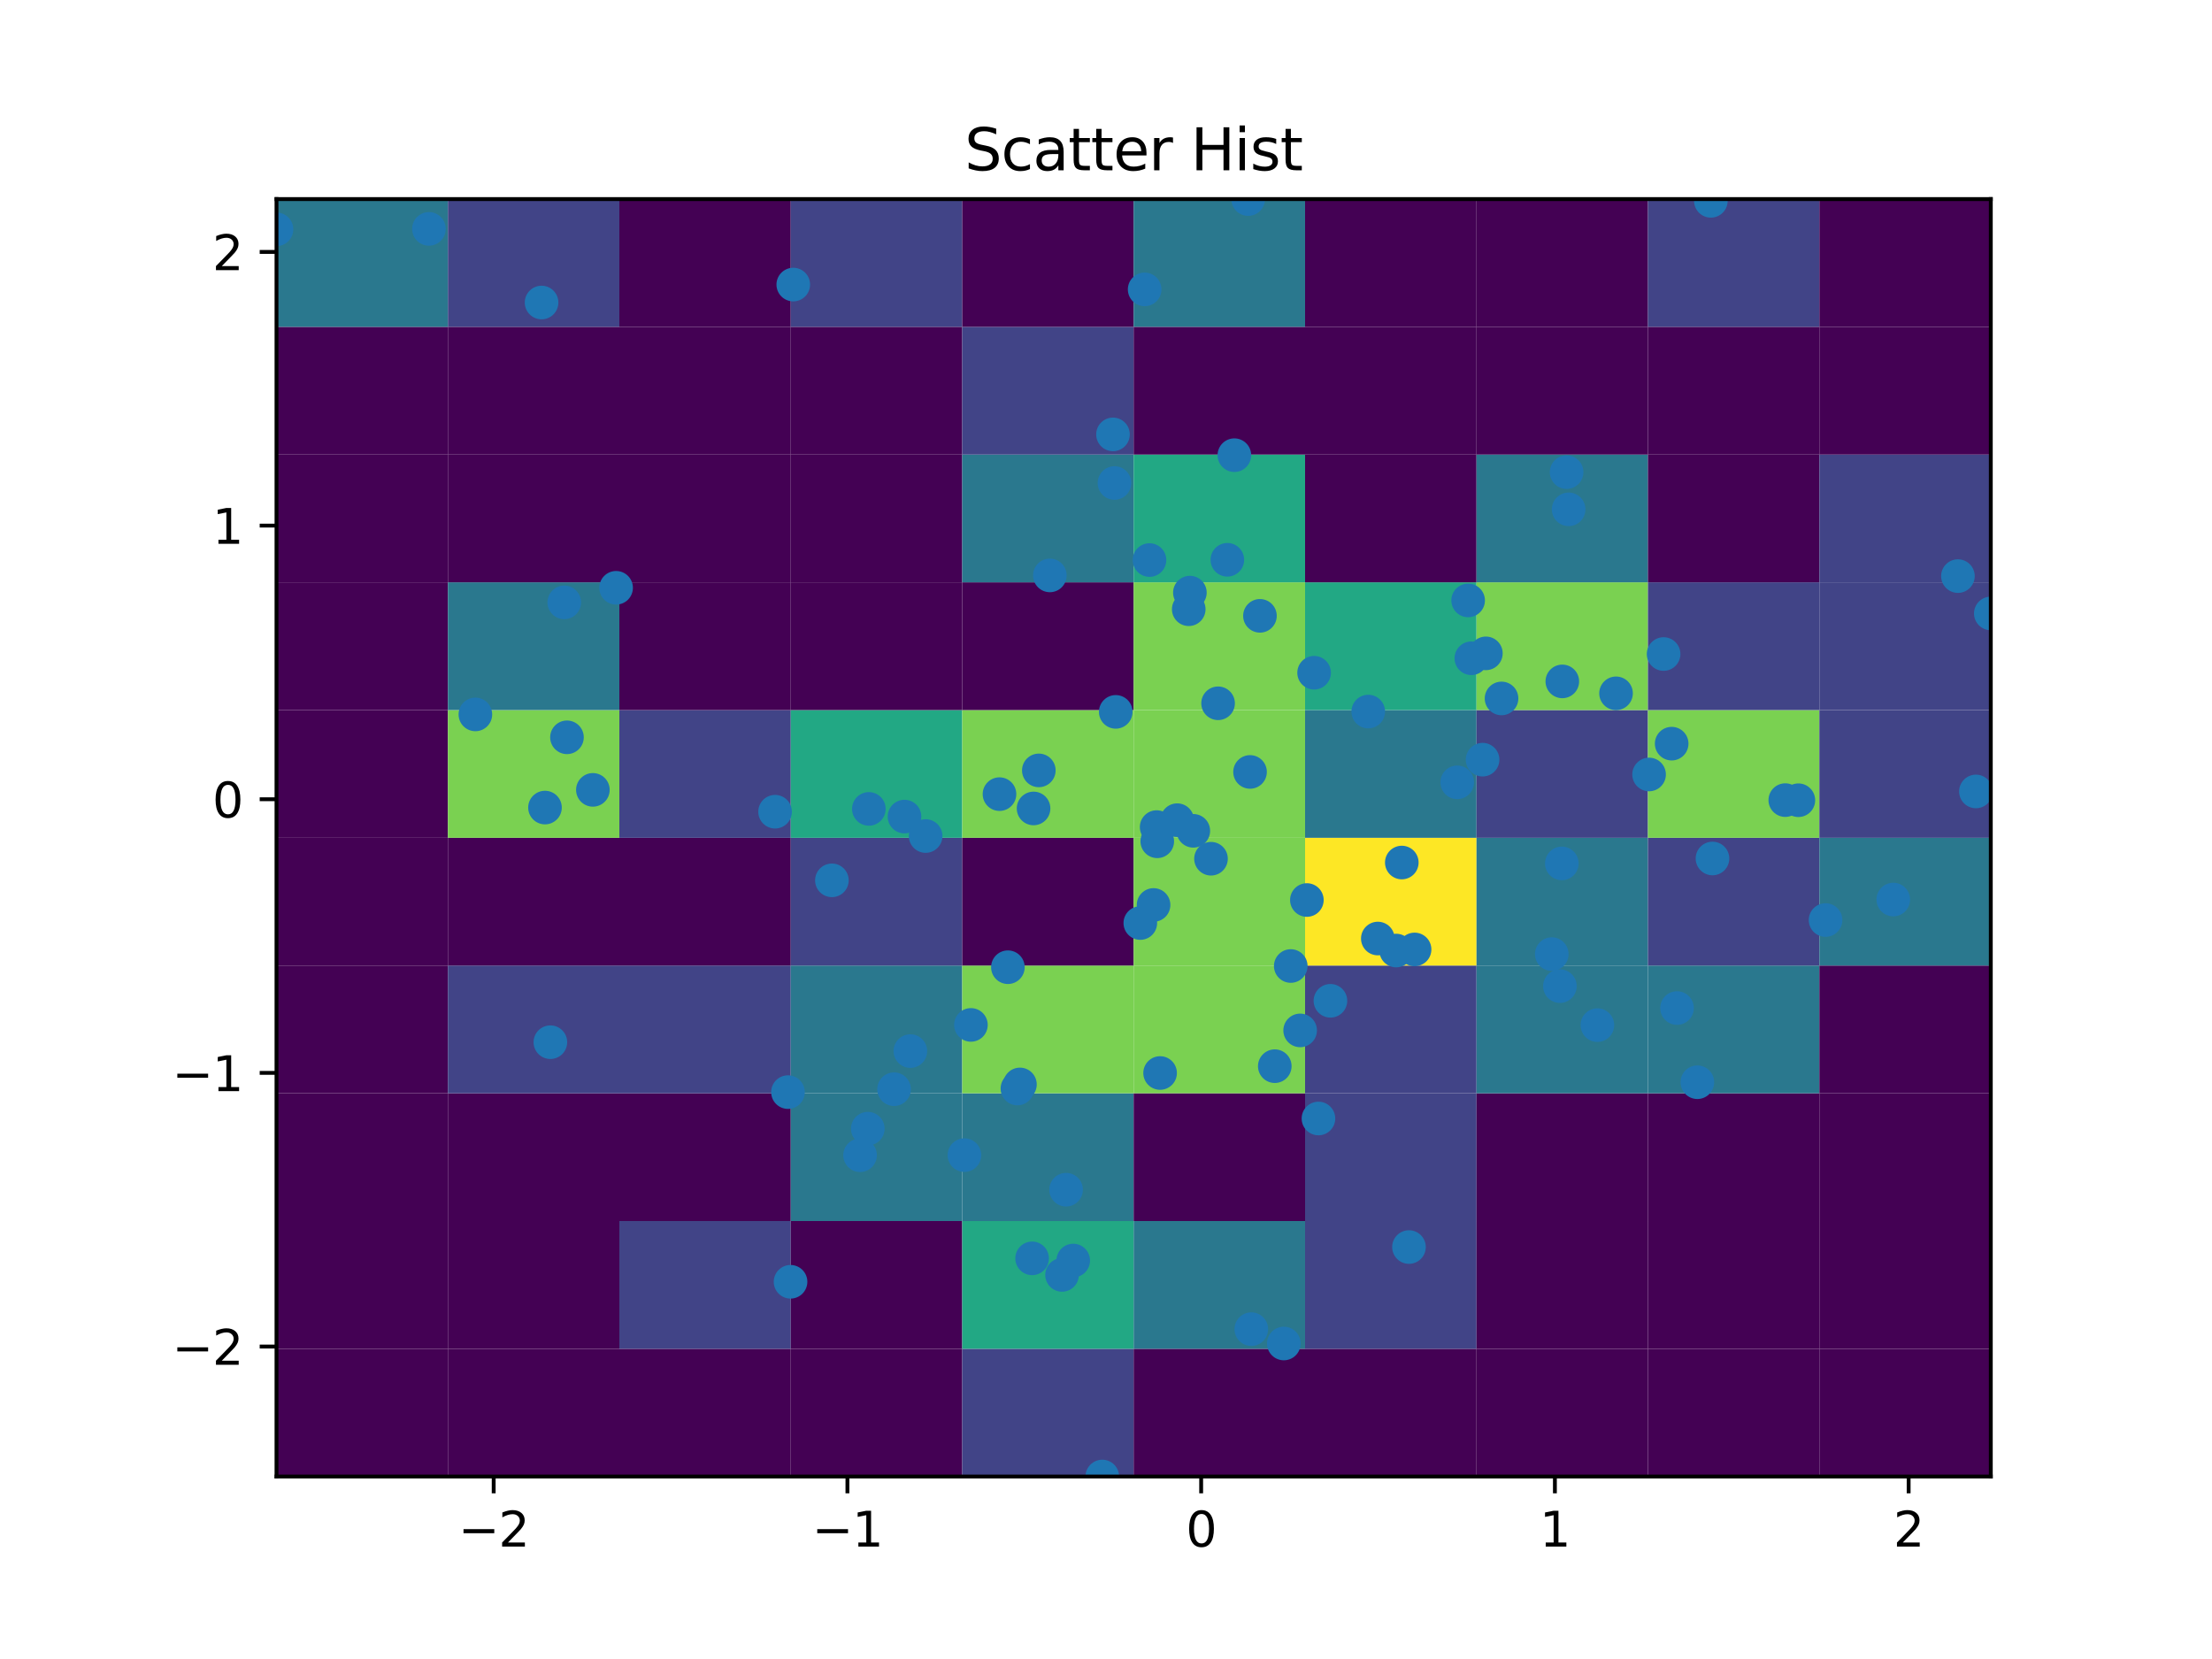 <?xml version="1.0" encoding="utf-8" standalone="no"?>
<!DOCTYPE svg PUBLIC "-//W3C//DTD SVG 1.1//EN"
  "http://www.w3.org/Graphics/SVG/1.1/DTD/svg11.dtd">
<svg xmlns:xlink="http://www.w3.org/1999/xlink" width="460.8pt" height="345.6pt" viewBox="0 0 460.8 345.6" xmlns="http://www.w3.org/2000/svg" version="1.1">
 <defs>
  <style type="text/css">*{stroke-linejoin: round; stroke-linecap: butt}</style>
 </defs>
 <g id="figure_1">
  <g id="patch_1">
   <path d="M 0 345.6 
L 460.8 345.6 
L 460.8 0 
L 0 0 
z
" style="fill: #ffffff"/>
  </g>
  <g id="axes_1">
   <g id="patch_2">
    <path d="M 57.6 307.584 
L 414.72 307.584 
L 414.72 41.472 
L 57.6 41.472 
z
" style="fill: #ffffff"/>
   </g>
   <g id="QuadMesh_1">
    <path d="M 57.6 307.584 
L 93.312 307.584 
L 93.312 280.973 
L 57.6 280.973 
L 57.6 307.584 
" clip-path="url(#p954269aea7)" style="fill: #440154"/>
    <path d="M 93.312 307.584 
L 129.024 307.584 
L 129.024 280.973 
L 93.312 280.973 
L 93.312 307.584 
" clip-path="url(#p954269aea7)" style="fill: #440154"/>
    <path d="M 129.024 307.584 
L 164.736 307.584 
L 164.736 280.973 
L 129.024 280.973 
L 129.024 307.584 
" clip-path="url(#p954269aea7)" style="fill: #440154"/>
    <path d="M 164.736 307.584 
L 200.448 307.584 
L 200.448 280.973 
L 164.736 280.973 
L 164.736 307.584 
" clip-path="url(#p954269aea7)" style="fill: #440154"/>
    <path d="M 200.448 307.584 
L 236.16 307.584 
L 236.16 280.973 
L 200.448 280.973 
L 200.448 307.584 
" clip-path="url(#p954269aea7)" style="fill: #414487"/>
    <path d="M 236.16 307.584 
L 271.872 307.584 
L 271.872 280.973 
L 236.16 280.973 
L 236.16 307.584 
" clip-path="url(#p954269aea7)" style="fill: #440154"/>
    <path d="M 271.872 307.584 
L 307.584 307.584 
L 307.584 280.973 
L 271.872 280.973 
L 271.872 307.584 
" clip-path="url(#p954269aea7)" style="fill: #440154"/>
    <path d="M 307.584 307.584 
L 343.296 307.584 
L 343.296 280.973 
L 307.584 280.973 
L 307.584 307.584 
" clip-path="url(#p954269aea7)" style="fill: #440154"/>
    <path d="M 343.296 307.584 
L 379.008 307.584 
L 379.008 280.973 
L 343.296 280.973 
L 343.296 307.584 
" clip-path="url(#p954269aea7)" style="fill: #440154"/>
    <path d="M 379.008 307.584 
L 414.72 307.584 
L 414.72 280.973 
L 379.008 280.973 
L 379.008 307.584 
" clip-path="url(#p954269aea7)" style="fill: #440154"/>
    <path d="M 57.6 280.973 
L 93.312 280.973 
L 93.312 254.362 
L 57.6 254.362 
L 57.6 280.973 
" clip-path="url(#p954269aea7)" style="fill: #440154"/>
    <path d="M 93.312 280.973 
L 129.024 280.973 
L 129.024 254.362 
L 93.312 254.362 
L 93.312 280.973 
" clip-path="url(#p954269aea7)" style="fill: #440154"/>
    <path d="M 129.024 280.973 
L 164.736 280.973 
L 164.736 254.362 
L 129.024 254.362 
L 129.024 280.973 
" clip-path="url(#p954269aea7)" style="fill: #414487"/>
    <path d="M 164.736 280.973 
L 200.448 280.973 
L 200.448 254.362 
L 164.736 254.362 
L 164.736 280.973 
" clip-path="url(#p954269aea7)" style="fill: #440154"/>
    <path d="M 200.448 280.973 
L 236.16 280.973 
L 236.16 254.362 
L 200.448 254.362 
L 200.448 280.973 
" clip-path="url(#p954269aea7)" style="fill: #22a884"/>
    <path d="M 236.16 280.973 
L 271.872 280.973 
L 271.872 254.362 
L 236.16 254.362 
L 236.16 280.973 
" clip-path="url(#p954269aea7)" style="fill: #2a788e"/>
    <path d="M 271.872 280.973 
L 307.584 280.973 
L 307.584 254.362 
L 271.872 254.362 
L 271.872 280.973 
" clip-path="url(#p954269aea7)" style="fill: #414487"/>
    <path d="M 307.584 280.973 
L 343.296 280.973 
L 343.296 254.362 
L 307.584 254.362 
L 307.584 280.973 
" clip-path="url(#p954269aea7)" style="fill: #440154"/>
    <path d="M 343.296 280.973 
L 379.008 280.973 
L 379.008 254.362 
L 343.296 254.362 
L 343.296 280.973 
" clip-path="url(#p954269aea7)" style="fill: #440154"/>
    <path d="M 379.008 280.973 
L 414.72 280.973 
L 414.72 254.362 
L 379.008 254.362 
L 379.008 280.973 
" clip-path="url(#p954269aea7)" style="fill: #440154"/>
    <path d="M 57.6 254.362 
L 93.312 254.362 
L 93.312 227.75 
L 57.6 227.75 
L 57.6 254.362 
" clip-path="url(#p954269aea7)" style="fill: #440154"/>
    <path d="M 93.312 254.362 
L 129.024 254.362 
L 129.024 227.75 
L 93.312 227.75 
L 93.312 254.362 
" clip-path="url(#p954269aea7)" style="fill: #440154"/>
    <path d="M 129.024 254.362 
L 164.736 254.362 
L 164.736 227.75 
L 129.024 227.75 
L 129.024 254.362 
" clip-path="url(#p954269aea7)" style="fill: #440154"/>
    <path d="M 164.736 254.362 
L 200.448 254.362 
L 200.448 227.75 
L 164.736 227.75 
L 164.736 254.362 
" clip-path="url(#p954269aea7)" style="fill: #2a788e"/>
    <path d="M 200.448 254.362 
L 236.16 254.362 
L 236.16 227.75 
L 200.448 227.75 
L 200.448 254.362 
" clip-path="url(#p954269aea7)" style="fill: #2a788e"/>
    <path d="M 236.16 254.362 
L 271.872 254.362 
L 271.872 227.75 
L 236.16 227.75 
L 236.16 254.362 
" clip-path="url(#p954269aea7)" style="fill: #440154"/>
    <path d="M 271.872 254.362 
L 307.584 254.362 
L 307.584 227.75 
L 271.872 227.75 
L 271.872 254.362 
" clip-path="url(#p954269aea7)" style="fill: #414487"/>
    <path d="M 307.584 254.362 
L 343.296 254.362 
L 343.296 227.75 
L 307.584 227.75 
L 307.584 254.362 
" clip-path="url(#p954269aea7)" style="fill: #440154"/>
    <path d="M 343.296 254.362 
L 379.008 254.362 
L 379.008 227.75 
L 343.296 227.75 
L 343.296 254.362 
" clip-path="url(#p954269aea7)" style="fill: #440154"/>
    <path d="M 379.008 254.362 
L 414.72 254.362 
L 414.72 227.75 
L 379.008 227.75 
L 379.008 254.362 
" clip-path="url(#p954269aea7)" style="fill: #440154"/>
    <path d="M 57.6 227.75 
L 93.312 227.75 
L 93.312 201.139 
L 57.6 201.139 
L 57.6 227.75 
" clip-path="url(#p954269aea7)" style="fill: #440154"/>
    <path d="M 93.312 227.75 
L 129.024 227.75 
L 129.024 201.139 
L 93.312 201.139 
L 93.312 227.75 
" clip-path="url(#p954269aea7)" style="fill: #414487"/>
    <path d="M 129.024 227.75 
L 164.736 227.75 
L 164.736 201.139 
L 129.024 201.139 
L 129.024 227.75 
" clip-path="url(#p954269aea7)" style="fill: #414487"/>
    <path d="M 164.736 227.75 
L 200.448 227.75 
L 200.448 201.139 
L 164.736 201.139 
L 164.736 227.75 
" clip-path="url(#p954269aea7)" style="fill: #2a788e"/>
    <path d="M 200.448 227.75 
L 236.16 227.75 
L 236.16 201.139 
L 200.448 201.139 
L 200.448 227.75 
" clip-path="url(#p954269aea7)" style="fill: #7ad151"/>
    <path d="M 236.16 227.75 
L 271.872 227.75 
L 271.872 201.139 
L 236.16 201.139 
L 236.16 227.75 
" clip-path="url(#p954269aea7)" style="fill: #7ad151"/>
    <path d="M 271.872 227.75 
L 307.584 227.75 
L 307.584 201.139 
L 271.872 201.139 
L 271.872 227.75 
" clip-path="url(#p954269aea7)" style="fill: #414487"/>
    <path d="M 307.584 227.75 
L 343.296 227.75 
L 343.296 201.139 
L 307.584 201.139 
L 307.584 227.75 
" clip-path="url(#p954269aea7)" style="fill: #2a788e"/>
    <path d="M 343.296 227.75 
L 379.008 227.75 
L 379.008 201.139 
L 343.296 201.139 
L 343.296 227.75 
" clip-path="url(#p954269aea7)" style="fill: #2a788e"/>
    <path d="M 379.008 227.75 
L 414.72 227.75 
L 414.72 201.139 
L 379.008 201.139 
L 379.008 227.75 
" clip-path="url(#p954269aea7)" style="fill: #440154"/>
    <path d="M 57.6 201.139 
L 93.312 201.139 
L 93.312 174.528 
L 57.6 174.528 
L 57.6 201.139 
" clip-path="url(#p954269aea7)" style="fill: #440154"/>
    <path d="M 93.312 201.139 
L 129.024 201.139 
L 129.024 174.528 
L 93.312 174.528 
L 93.312 201.139 
" clip-path="url(#p954269aea7)" style="fill: #440154"/>
    <path d="M 129.024 201.139 
L 164.736 201.139 
L 164.736 174.528 
L 129.024 174.528 
L 129.024 201.139 
" clip-path="url(#p954269aea7)" style="fill: #440154"/>
    <path d="M 164.736 201.139 
L 200.448 201.139 
L 200.448 174.528 
L 164.736 174.528 
L 164.736 201.139 
" clip-path="url(#p954269aea7)" style="fill: #414487"/>
    <path d="M 200.448 201.139 
L 236.16 201.139 
L 236.16 174.528 
L 200.448 174.528 
L 200.448 201.139 
" clip-path="url(#p954269aea7)" style="fill: #440154"/>
    <path d="M 236.16 201.139 
L 271.872 201.139 
L 271.872 174.528 
L 236.16 174.528 
L 236.16 201.139 
" clip-path="url(#p954269aea7)" style="fill: #7ad151"/>
    <path d="M 271.872 201.139 
L 307.584 201.139 
L 307.584 174.528 
L 271.872 174.528 
L 271.872 201.139 
" clip-path="url(#p954269aea7)" style="fill: #fde725"/>
    <path d="M 307.584 201.139 
L 343.296 201.139 
L 343.296 174.528 
L 307.584 174.528 
L 307.584 201.139 
" clip-path="url(#p954269aea7)" style="fill: #2a788e"/>
    <path d="M 343.296 201.139 
L 379.008 201.139 
L 379.008 174.528 
L 343.296 174.528 
L 343.296 201.139 
" clip-path="url(#p954269aea7)" style="fill: #414487"/>
    <path d="M 379.008 201.139 
L 414.72 201.139 
L 414.72 174.528 
L 379.008 174.528 
L 379.008 201.139 
" clip-path="url(#p954269aea7)" style="fill: #2a788e"/>
    <path d="M 57.6 174.528 
L 93.312 174.528 
L 93.312 147.917 
L 57.6 147.917 
L 57.6 174.528 
" clip-path="url(#p954269aea7)" style="fill: #440154"/>
    <path d="M 93.312 174.528 
L 129.024 174.528 
L 129.024 147.917 
L 93.312 147.917 
L 93.312 174.528 
" clip-path="url(#p954269aea7)" style="fill: #7ad151"/>
    <path d="M 129.024 174.528 
L 164.736 174.528 
L 164.736 147.917 
L 129.024 147.917 
L 129.024 174.528 
" clip-path="url(#p954269aea7)" style="fill: #414487"/>
    <path d="M 164.736 174.528 
L 200.448 174.528 
L 200.448 147.917 
L 164.736 147.917 
L 164.736 174.528 
" clip-path="url(#p954269aea7)" style="fill: #22a884"/>
    <path d="M 200.448 174.528 
L 236.16 174.528 
L 236.16 147.917 
L 200.448 147.917 
L 200.448 174.528 
" clip-path="url(#p954269aea7)" style="fill: #7ad151"/>
    <path d="M 236.16 174.528 
L 271.872 174.528 
L 271.872 147.917 
L 236.16 147.917 
L 236.16 174.528 
" clip-path="url(#p954269aea7)" style="fill: #7ad151"/>
    <path d="M 271.872 174.528 
L 307.584 174.528 
L 307.584 147.917 
L 271.872 147.917 
L 271.872 174.528 
" clip-path="url(#p954269aea7)" style="fill: #2a788e"/>
    <path d="M 307.584 174.528 
L 343.296 174.528 
L 343.296 147.917 
L 307.584 147.917 
L 307.584 174.528 
" clip-path="url(#p954269aea7)" style="fill: #414487"/>
    <path d="M 343.296 174.528 
L 379.008 174.528 
L 379.008 147.917 
L 343.296 147.917 
L 343.296 174.528 
" clip-path="url(#p954269aea7)" style="fill: #7ad151"/>
    <path d="M 379.008 174.528 
L 414.72 174.528 
L 414.72 147.917 
L 379.008 147.917 
L 379.008 174.528 
" clip-path="url(#p954269aea7)" style="fill: #414487"/>
    <path d="M 57.6 147.917 
L 93.312 147.917 
L 93.312 121.306 
L 57.6 121.306 
L 57.6 147.917 
" clip-path="url(#p954269aea7)" style="fill: #440154"/>
    <path d="M 93.312 147.917 
L 129.024 147.917 
L 129.024 121.306 
L 93.312 121.306 
L 93.312 147.917 
" clip-path="url(#p954269aea7)" style="fill: #2a788e"/>
    <path d="M 129.024 147.917 
L 164.736 147.917 
L 164.736 121.306 
L 129.024 121.306 
L 129.024 147.917 
" clip-path="url(#p954269aea7)" style="fill: #440154"/>
    <path d="M 164.736 147.917 
L 200.448 147.917 
L 200.448 121.306 
L 164.736 121.306 
L 164.736 147.917 
" clip-path="url(#p954269aea7)" style="fill: #440154"/>
    <path d="M 200.448 147.917 
L 236.16 147.917 
L 236.16 121.306 
L 200.448 121.306 
L 200.448 147.917 
" clip-path="url(#p954269aea7)" style="fill: #440154"/>
    <path d="M 236.16 147.917 
L 271.872 147.917 
L 271.872 121.306 
L 236.16 121.306 
L 236.16 147.917 
" clip-path="url(#p954269aea7)" style="fill: #7ad151"/>
    <path d="M 271.872 147.917 
L 307.584 147.917 
L 307.584 121.306 
L 271.872 121.306 
L 271.872 147.917 
" clip-path="url(#p954269aea7)" style="fill: #22a884"/>
    <path d="M 307.584 147.917 
L 343.296 147.917 
L 343.296 121.306 
L 307.584 121.306 
L 307.584 147.917 
" clip-path="url(#p954269aea7)" style="fill: #7ad151"/>
    <path d="M 343.296 147.917 
L 379.008 147.917 
L 379.008 121.306 
L 343.296 121.306 
L 343.296 147.917 
" clip-path="url(#p954269aea7)" style="fill: #414487"/>
    <path d="M 379.008 147.917 
L 414.72 147.917 
L 414.72 121.306 
L 379.008 121.306 
L 379.008 147.917 
" clip-path="url(#p954269aea7)" style="fill: #414487"/>
    <path d="M 57.6 121.306 
L 93.312 121.306 
L 93.312 94.694 
L 57.6 94.694 
L 57.6 121.306 
" clip-path="url(#p954269aea7)" style="fill: #440154"/>
    <path d="M 93.312 121.306 
L 129.024 121.306 
L 129.024 94.694 
L 93.312 94.694 
L 93.312 121.306 
" clip-path="url(#p954269aea7)" style="fill: #440154"/>
    <path d="M 129.024 121.306 
L 164.736 121.306 
L 164.736 94.694 
L 129.024 94.694 
L 129.024 121.306 
" clip-path="url(#p954269aea7)" style="fill: #440154"/>
    <path d="M 164.736 121.306 
L 200.448 121.306 
L 200.448 94.694 
L 164.736 94.694 
L 164.736 121.306 
" clip-path="url(#p954269aea7)" style="fill: #440154"/>
    <path d="M 200.448 121.306 
L 236.16 121.306 
L 236.16 94.694 
L 200.448 94.694 
L 200.448 121.306 
" clip-path="url(#p954269aea7)" style="fill: #2a788e"/>
    <path d="M 236.16 121.306 
L 271.872 121.306 
L 271.872 94.694 
L 236.16 94.694 
L 236.16 121.306 
" clip-path="url(#p954269aea7)" style="fill: #22a884"/>
    <path d="M 271.872 121.306 
L 307.584 121.306 
L 307.584 94.694 
L 271.872 94.694 
L 271.872 121.306 
" clip-path="url(#p954269aea7)" style="fill: #440154"/>
    <path d="M 307.584 121.306 
L 343.296 121.306 
L 343.296 94.694 
L 307.584 94.694 
L 307.584 121.306 
" clip-path="url(#p954269aea7)" style="fill: #2a788e"/>
    <path d="M 343.296 121.306 
L 379.008 121.306 
L 379.008 94.694 
L 343.296 94.694 
L 343.296 121.306 
" clip-path="url(#p954269aea7)" style="fill: #440154"/>
    <path d="M 379.008 121.306 
L 414.72 121.306 
L 414.72 94.694 
L 379.008 94.694 
L 379.008 121.306 
" clip-path="url(#p954269aea7)" style="fill: #414487"/>
    <path d="M 57.6 94.694 
L 93.312 94.694 
L 93.312 68.083 
L 57.6 68.083 
L 57.6 94.694 
" clip-path="url(#p954269aea7)" style="fill: #440154"/>
    <path d="M 93.312 94.694 
L 129.024 94.694 
L 129.024 68.083 
L 93.312 68.083 
L 93.312 94.694 
" clip-path="url(#p954269aea7)" style="fill: #440154"/>
    <path d="M 129.024 94.694 
L 164.736 94.694 
L 164.736 68.083 
L 129.024 68.083 
L 129.024 94.694 
" clip-path="url(#p954269aea7)" style="fill: #440154"/>
    <path d="M 164.736 94.694 
L 200.448 94.694 
L 200.448 68.083 
L 164.736 68.083 
L 164.736 94.694 
" clip-path="url(#p954269aea7)" style="fill: #440154"/>
    <path d="M 200.448 94.694 
L 236.16 94.694 
L 236.16 68.083 
L 200.448 68.083 
L 200.448 94.694 
" clip-path="url(#p954269aea7)" style="fill: #414487"/>
    <path d="M 236.16 94.694 
L 271.872 94.694 
L 271.872 68.083 
L 236.16 68.083 
L 236.16 94.694 
" clip-path="url(#p954269aea7)" style="fill: #440154"/>
    <path d="M 271.872 94.694 
L 307.584 94.694 
L 307.584 68.083 
L 271.872 68.083 
L 271.872 94.694 
" clip-path="url(#p954269aea7)" style="fill: #440154"/>
    <path d="M 307.584 94.694 
L 343.296 94.694 
L 343.296 68.083 
L 307.584 68.083 
L 307.584 94.694 
" clip-path="url(#p954269aea7)" style="fill: #440154"/>
    <path d="M 343.296 94.694 
L 379.008 94.694 
L 379.008 68.083 
L 343.296 68.083 
L 343.296 94.694 
" clip-path="url(#p954269aea7)" style="fill: #440154"/>
    <path d="M 379.008 94.694 
L 414.72 94.694 
L 414.72 68.083 
L 379.008 68.083 
L 379.008 94.694 
" clip-path="url(#p954269aea7)" style="fill: #440154"/>
    <path d="M 57.6 68.083 
L 93.312 68.083 
L 93.312 41.472 
L 57.6 41.472 
L 57.6 68.083 
" clip-path="url(#p954269aea7)" style="fill: #2a788e"/>
    <path d="M 93.312 68.083 
L 129.024 68.083 
L 129.024 41.472 
L 93.312 41.472 
L 93.312 68.083 
" clip-path="url(#p954269aea7)" style="fill: #414487"/>
    <path d="M 129.024 68.083 
L 164.736 68.083 
L 164.736 41.472 
L 129.024 41.472 
L 129.024 68.083 
" clip-path="url(#p954269aea7)" style="fill: #440154"/>
    <path d="M 164.736 68.083 
L 200.448 68.083 
L 200.448 41.472 
L 164.736 41.472 
L 164.736 68.083 
" clip-path="url(#p954269aea7)" style="fill: #414487"/>
    <path d="M 200.448 68.083 
L 236.16 68.083 
L 236.16 41.472 
L 200.448 41.472 
L 200.448 68.083 
" clip-path="url(#p954269aea7)" style="fill: #440154"/>
    <path d="M 236.16 68.083 
L 271.872 68.083 
L 271.872 41.472 
L 236.16 41.472 
L 236.16 68.083 
" clip-path="url(#p954269aea7)" style="fill: #2a788e"/>
    <path d="M 271.872 68.083 
L 307.584 68.083 
L 307.584 41.472 
L 271.872 41.472 
L 271.872 68.083 
" clip-path="url(#p954269aea7)" style="fill: #440154"/>
    <path d="M 307.584 68.083 
L 343.296 68.083 
L 343.296 41.472 
L 307.584 41.472 
L 307.584 68.083 
" clip-path="url(#p954269aea7)" style="fill: #440154"/>
    <path d="M 343.296 68.083 
L 379.008 68.083 
L 379.008 41.472 
L 343.296 41.472 
L 343.296 68.083 
" clip-path="url(#p954269aea7)" style="fill: #414487"/>
    <path d="M 379.008 68.083 
L 414.72 68.083 
L 414.72 41.472 
L 379.008 41.472 
L 379.008 68.083 
" clip-path="url(#p954269aea7)" style="fill: #440154"/>
   </g>
   <g id="PathCollection_1">
    <defs>
     <path id="mc3f9fe27d6" d="M 0 3 
C 0.796 3 1.559 2.684 2.121 2.121 
C 2.684 1.559 3 0.796 3 0 
C 3 -0.796 2.684 -1.559 2.121 -2.121 
C 1.559 -2.684 0.796 -3 0 -3 
C -0.796 -3 -1.559 -2.684 -2.121 -2.121 
C -2.684 -1.559 -3 -0.796 -3 0 
C -3 0.796 -2.684 1.559 -2.121 2.121 
C -1.559 2.684 -0.796 3 0 3 
z
" style="stroke: #1f77b4"/>
    </defs>
    <g clip-path="url(#p954269aea7)">
     <use xlink:href="#mc3f9fe27d6" x="215.31" y="168.416" style="fill: #1f77b4; stroke: #1f77b4"/>
     <use xlink:href="#mc3f9fe27d6" x="112.819" y="63.021" style="fill: #1f77b4; stroke: #1f77b4"/>
     <use xlink:href="#mc3f9fe27d6" x="305.84" y="125.078" style="fill: #1f77b4; stroke: #1f77b4"/>
     <use xlink:href="#mc3f9fe27d6" x="348.24" y="154.917" style="fill: #1f77b4; stroke: #1f77b4"/>
     <use xlink:href="#mc3f9fe27d6" x="238.452" y="60.285" style="fill: #1f77b4; stroke: #1f77b4"/>
     <use xlink:href="#mc3f9fe27d6" x="123.508" y="164.544" style="fill: #1f77b4; stroke: #1f77b4"/>
     <use xlink:href="#mc3f9fe27d6" x="306.51" y="137.131" style="fill: #1f77b4; stroke: #1f77b4"/>
     <use xlink:href="#mc3f9fe27d6" x="287.025" y="195.513" style="fill: #1f77b4; stroke: #1f77b4"/>
     <use xlink:href="#mc3f9fe27d6" x="241.08" y="175.259" style="fill: #1f77b4; stroke: #1f77b4"/>
     <use xlink:href="#mc3f9fe27d6" x="240.309" y="188.52" style="fill: #1f77b4; stroke: #1f77b4"/>
     <use xlink:href="#mc3f9fe27d6" x="325.356" y="179.865" style="fill: #1f77b4; stroke: #1f77b4"/>
     <use xlink:href="#mc3f9fe27d6" x="290.848" y="198.015" style="fill: #1f77b4; stroke: #1f77b4"/>
     <use xlink:href="#mc3f9fe27d6" x="239.46" y="116.668" style="fill: #1f77b4; stroke: #1f77b4"/>
     <use xlink:href="#mc3f9fe27d6" x="356.403" y="41.838" style="fill: #1f77b4; stroke: #1f77b4"/>
     <use xlink:href="#mc3f9fe27d6" x="292.021" y="179.682" style="fill: #1f77b4; stroke: #1f77b4"/>
     <use xlink:href="#mc3f9fe27d6" x="285.031" y="148.232" style="fill: #1f77b4; stroke: #1f77b4"/>
     <use xlink:href="#mc3f9fe27d6" x="312.798" y="145.498" style="fill: #1f77b4; stroke: #1f77b4"/>
     <use xlink:href="#mc3f9fe27d6" x="257.141" y="94.823" style="fill: #1f77b4; stroke: #1f77b4"/>
     <use xlink:href="#mc3f9fe27d6" x="211.946" y="226.757" style="fill: #1f77b4; stroke: #1f77b4"/>
     <use xlink:href="#mc3f9fe27d6" x="294.685" y="197.786" style="fill: #1f77b4; stroke: #1f77b4"/>
     <use xlink:href="#mc3f9fe27d6" x="248.591" y="173.074" style="fill: #1f77b4; stroke: #1f77b4"/>
     <use xlink:href="#mc3f9fe27d6" x="113.532" y="168.231" style="fill: #1f77b4; stroke: #1f77b4"/>
     <use xlink:href="#mc3f9fe27d6" x="114.653" y="217.109" style="fill: #1f77b4; stroke: #1f77b4"/>
     <use xlink:href="#mc3f9fe27d6" x="189.645" y="218.962" style="fill: #1f77b4; stroke: #1f77b4"/>
     <use xlink:href="#mc3f9fe27d6" x="216.407" y="160.487" style="fill: #1f77b4; stroke: #1f77b4"/>
     <use xlink:href="#mc3f9fe27d6" x="229.628" y="307.584" style="fill: #1f77b4; stroke: #1f77b4"/>
     <use xlink:href="#mc3f9fe27d6" x="200.907" y="240.635" style="fill: #1f77b4; stroke: #1f77b4"/>
     <use xlink:href="#mc3f9fe27d6" x="274.657" y="233.004" style="fill: #1f77b4; stroke: #1f77b4"/>
     <use xlink:href="#mc3f9fe27d6" x="186.249" y="226.9" style="fill: #1f77b4; stroke: #1f77b4"/>
     <use xlink:href="#mc3f9fe27d6" x="237.548" y="192.285" style="fill: #1f77b4; stroke: #1f77b4"/>
     <use xlink:href="#mc3f9fe27d6" x="173.299" y="183.391" style="fill: #1f77b4; stroke: #1f77b4"/>
     <use xlink:href="#mc3f9fe27d6" x="247.636" y="126.915" style="fill: #1f77b4; stroke: #1f77b4"/>
     <use xlink:href="#mc3f9fe27d6" x="411.62" y="164.874" style="fill: #1f77b4; stroke: #1f77b4"/>
     <use xlink:href="#mc3f9fe27d6" x="414.72" y="127.789" style="fill: #1f77b4; stroke: #1f77b4"/>
     <use xlink:href="#mc3f9fe27d6" x="394.404" y="187.391" style="fill: #1f77b4; stroke: #1f77b4"/>
     <use xlink:href="#mc3f9fe27d6" x="260.408" y="160.809" style="fill: #1f77b4; stroke: #1f77b4"/>
     <use xlink:href="#mc3f9fe27d6" x="349.355" y="209.996" style="fill: #1f77b4; stroke: #1f77b4"/>
     <use xlink:href="#mc3f9fe27d6" x="273.752" y="140.145" style="fill: #1f77b4; stroke: #1f77b4"/>
     <use xlink:href="#mc3f9fe27d6" x="407.872" y="120.012" style="fill: #1f77b4; stroke: #1f77b4"/>
     <use xlink:href="#mc3f9fe27d6" x="247.875" y="123.451" style="fill: #1f77b4; stroke: #1f77b4"/>
     <use xlink:href="#mc3f9fe27d6" x="336.651" y="144.432" style="fill: #1f77b4; stroke: #1f77b4"/>
     <use xlink:href="#mc3f9fe27d6" x="164.149" y="227.507" style="fill: #1f77b4; stroke: #1f77b4"/>
     <use xlink:href="#mc3f9fe27d6" x="89.356" y="47.681" style="fill: #1f77b4; stroke: #1f77b4"/>
     <use xlink:href="#mc3f9fe27d6" x="374.635" y="166.703" style="fill: #1f77b4; stroke: #1f77b4"/>
     <use xlink:href="#mc3f9fe27d6" x="265.561" y="222.105" style="fill: #1f77b4; stroke: #1f77b4"/>
     <use xlink:href="#mc3f9fe27d6" x="326.777" y="106.104" style="fill: #1f77b4; stroke: #1f77b4"/>
     <use xlink:href="#mc3f9fe27d6" x="332.765" y="213.554" style="fill: #1f77b4; stroke: #1f77b4"/>
     <use xlink:href="#mc3f9fe27d6" x="221.245" y="265.585" style="fill: #1f77b4; stroke: #1f77b4"/>
     <use xlink:href="#mc3f9fe27d6" x="212.473" y="225.907" style="fill: #1f77b4; stroke: #1f77b4"/>
     <use xlink:href="#mc3f9fe27d6" x="188.424" y="170.108" style="fill: #1f77b4; stroke: #1f77b4"/>
     <use xlink:href="#mc3f9fe27d6" x="223.574" y="262.591" style="fill: #1f77b4; stroke: #1f77b4"/>
     <use xlink:href="#mc3f9fe27d6" x="222.086" y="247.837" style="fill: #1f77b4; stroke: #1f77b4"/>
     <use xlink:href="#mc3f9fe27d6" x="267.443" y="279.874" style="fill: #1f77b4; stroke: #1f77b4"/>
     <use xlink:href="#mc3f9fe27d6" x="180.779" y="235.125" style="fill: #1f77b4; stroke: #1f77b4"/>
     <use xlink:href="#mc3f9fe27d6" x="232.431" y="148.296" style="fill: #1f77b4; stroke: #1f77b4"/>
     <use xlink:href="#mc3f9fe27d6" x="164.685" y="267.02" style="fill: #1f77b4; stroke: #1f77b4"/>
     <use xlink:href="#mc3f9fe27d6" x="215.007" y="262.139" style="fill: #1f77b4; stroke: #1f77b4"/>
     <use xlink:href="#mc3f9fe27d6" x="343.534" y="161.337" style="fill: #1f77b4; stroke: #1f77b4"/>
     <use xlink:href="#mc3f9fe27d6" x="117.543" y="125.487" style="fill: #1f77b4; stroke: #1f77b4"/>
     <use xlink:href="#mc3f9fe27d6" x="308.849" y="158.253" style="fill: #1f77b4; stroke: #1f77b4"/>
     <use xlink:href="#mc3f9fe27d6" x="326.356" y="98.356" style="fill: #1f77b4; stroke: #1f77b4"/>
     <use xlink:href="#mc3f9fe27d6" x="262.471" y="128.29" style="fill: #1f77b4; stroke: #1f77b4"/>
     <use xlink:href="#mc3f9fe27d6" x="192.828" y="174.161" style="fill: #1f77b4; stroke: #1f77b4"/>
     <use xlink:href="#mc3f9fe27d6" x="323.263" y="198.757" style="fill: #1f77b4; stroke: #1f77b4"/>
     <use xlink:href="#mc3f9fe27d6" x="309.536" y="136.106" style="fill: #1f77b4; stroke: #1f77b4"/>
     <use xlink:href="#mc3f9fe27d6" x="245.234" y="170.855" style="fill: #1f77b4; stroke: #1f77b4"/>
     <use xlink:href="#mc3f9fe27d6" x="218.704" y="119.869" style="fill: #1f77b4; stroke: #1f77b4"/>
     <use xlink:href="#mc3f9fe27d6" x="241.67" y="223.526" style="fill: #1f77b4; stroke: #1f77b4"/>
     <use xlink:href="#mc3f9fe27d6" x="231.855" y="90.493" style="fill: #1f77b4; stroke: #1f77b4"/>
     <use xlink:href="#mc3f9fe27d6" x="240.949" y="172.295" style="fill: #1f77b4; stroke: #1f77b4"/>
     <use xlink:href="#mc3f9fe27d6" x="202.261" y="213.508" style="fill: #1f77b4; stroke: #1f77b4"/>
     <use xlink:href="#mc3f9fe27d6" x="277.152" y="208.484" style="fill: #1f77b4; stroke: #1f77b4"/>
     <use xlink:href="#mc3f9fe27d6" x="99.031" y="148.826" style="fill: #1f77b4; stroke: #1f77b4"/>
     <use xlink:href="#mc3f9fe27d6" x="356.742" y="178.839" style="fill: #1f77b4; stroke: #1f77b4"/>
     <use xlink:href="#mc3f9fe27d6" x="209.963" y="201.488" style="fill: #1f77b4; stroke: #1f77b4"/>
     <use xlink:href="#mc3f9fe27d6" x="293.515" y="259.782" style="fill: #1f77b4; stroke: #1f77b4"/>
     <use xlink:href="#mc3f9fe27d6" x="128.346" y="122.447" style="fill: #1f77b4; stroke: #1f77b4"/>
     <use xlink:href="#mc3f9fe27d6" x="346.557" y="136.246" style="fill: #1f77b4; stroke: #1f77b4"/>
     <use xlink:href="#mc3f9fe27d6" x="179.171" y="240.655" style="fill: #1f77b4; stroke: #1f77b4"/>
     <use xlink:href="#mc3f9fe27d6" x="303.567" y="162.973" style="fill: #1f77b4; stroke: #1f77b4"/>
     <use xlink:href="#mc3f9fe27d6" x="255.68" y="116.616" style="fill: #1f77b4; stroke: #1f77b4"/>
     <use xlink:href="#mc3f9fe27d6" x="380.297" y="191.663" style="fill: #1f77b4; stroke: #1f77b4"/>
     <use xlink:href="#mc3f9fe27d6" x="260.669" y="276.885" style="fill: #1f77b4; stroke: #1f77b4"/>
     <use xlink:href="#mc3f9fe27d6" x="118.111" y="153.595" style="fill: #1f77b4; stroke: #1f77b4"/>
     <use xlink:href="#mc3f9fe27d6" x="161.463" y="169.095" style="fill: #1f77b4; stroke: #1f77b4"/>
     <use xlink:href="#mc3f9fe27d6" x="268.888" y="201.239" style="fill: #1f77b4; stroke: #1f77b4"/>
     <use xlink:href="#mc3f9fe27d6" x="208.212" y="165.433" style="fill: #1f77b4; stroke: #1f77b4"/>
     <use xlink:href="#mc3f9fe27d6" x="270.845" y="214.652" style="fill: #1f77b4; stroke: #1f77b4"/>
     <use xlink:href="#mc3f9fe27d6" x="180.997" y="168.51" style="fill: #1f77b4; stroke: #1f77b4"/>
     <use xlink:href="#mc3f9fe27d6" x="324.958" y="205.429" style="fill: #1f77b4; stroke: #1f77b4"/>
     <use xlink:href="#mc3f9fe27d6" x="325.459" y="141.95" style="fill: #1f77b4; stroke: #1f77b4"/>
     <use xlink:href="#mc3f9fe27d6" x="260.021" y="41.472" style="fill: #1f77b4; stroke: #1f77b4"/>
     <use xlink:href="#mc3f9fe27d6" x="165.253" y="59.28" style="fill: #1f77b4; stroke: #1f77b4"/>
     <use xlink:href="#mc3f9fe27d6" x="232.164" y="100.619" style="fill: #1f77b4; stroke: #1f77b4"/>
     <use xlink:href="#mc3f9fe27d6" x="57.6" y="47.772" style="fill: #1f77b4; stroke: #1f77b4"/>
     <use xlink:href="#mc3f9fe27d6" x="253.749" y="146.509" style="fill: #1f77b4; stroke: #1f77b4"/>
     <use xlink:href="#mc3f9fe27d6" x="272.246" y="187.491" style="fill: #1f77b4; stroke: #1f77b4"/>
     <use xlink:href="#mc3f9fe27d6" x="353.591" y="225.447" style="fill: #1f77b4; stroke: #1f77b4"/>
     <use xlink:href="#mc3f9fe27d6" x="371.908" y="166.678" style="fill: #1f77b4; stroke: #1f77b4"/>
     <use xlink:href="#mc3f9fe27d6" x="252.274" y="178.889" style="fill: #1f77b4; stroke: #1f77b4"/>
    </g>
   </g>
   <g id="matplotlib.axis_1">
    <g id="xtick_1">
     <g id="line2d_1">
      <defs>
       <path id="m4e86cd1fd4" d="M 0 0 
L 0 3.5 
" style="stroke: #000000; stroke-width: 0.8"/>
      </defs>
      <g>
       <use xlink:href="#m4e86cd1fd4" x="102.844" y="307.584" style="stroke: #000000; stroke-width: 0.8"/>
      </g>
     </g>
     <g id="text_1">
      <!-- −2 -->
      <g transform="translate(95.473 322.182)scale(0.1 -0.1)">
       <defs>
        <path id="DejaVuSans-2212" d="M 678 2272 
L 4684 2272 
L 4684 1741 
L 678 1741 
L 678 2272 
z
" transform="scale(0.016)"/>
        <path id="DejaVuSans-32" d="M 1228 531 
L 3431 531 
L 3431 0 
L 469 0 
L 469 531 
Q 828 903 1448 1529 
Q 2069 2156 2228 2338 
Q 2531 2678 2651 2914 
Q 2772 3150 2772 3378 
Q 2772 3750 2511 3984 
Q 2250 4219 1831 4219 
Q 1534 4219 1204 4116 
Q 875 4013 500 3803 
L 500 4441 
Q 881 4594 1212 4672 
Q 1544 4750 1819 4750 
Q 2544 4750 2975 4387 
Q 3406 4025 3406 3419 
Q 3406 3131 3298 2873 
Q 3191 2616 2906 2266 
Q 2828 2175 2409 1742 
Q 1991 1309 1228 531 
z
" transform="scale(0.016)"/>
       </defs>
       <use xlink:href="#DejaVuSans-2212"/>
       <use xlink:href="#DejaVuSans-32" x="83.789"/>
      </g>
     </g>
    </g>
    <g id="xtick_2">
     <g id="line2d_2">
      <g>
       <use xlink:href="#m4e86cd1fd4" x="176.534" y="307.584" style="stroke: #000000; stroke-width: 0.8"/>
      </g>
     </g>
     <g id="text_2">
      <!-- −1 -->
      <g transform="translate(169.163 322.182)scale(0.1 -0.1)">
       <defs>
        <path id="DejaVuSans-31" d="M 794 531 
L 1825 531 
L 1825 4091 
L 703 3866 
L 703 4441 
L 1819 4666 
L 2450 4666 
L 2450 531 
L 3481 531 
L 3481 0 
L 794 0 
L 794 531 
z
" transform="scale(0.016)"/>
       </defs>
       <use xlink:href="#DejaVuSans-2212"/>
       <use xlink:href="#DejaVuSans-31" x="83.789"/>
      </g>
     </g>
    </g>
    <g id="xtick_3">
     <g id="line2d_3">
      <g>
       <use xlink:href="#m4e86cd1fd4" x="250.224" y="307.584" style="stroke: #000000; stroke-width: 0.8"/>
      </g>
     </g>
     <g id="text_3">
      <!-- 0 -->
      <g transform="translate(247.043 322.182)scale(0.1 -0.1)">
       <defs>
        <path id="DejaVuSans-30" d="M 2034 4250 
Q 1547 4250 1301 3770 
Q 1056 3291 1056 2328 
Q 1056 1369 1301 889 
Q 1547 409 2034 409 
Q 2525 409 2770 889 
Q 3016 1369 3016 2328 
Q 3016 3291 2770 3770 
Q 2525 4250 2034 4250 
z
M 2034 4750 
Q 2819 4750 3233 4129 
Q 3647 3509 3647 2328 
Q 3647 1150 3233 529 
Q 2819 -91 2034 -91 
Q 1250 -91 836 529 
Q 422 1150 422 2328 
Q 422 3509 836 4129 
Q 1250 4750 2034 4750 
z
" transform="scale(0.016)"/>
       </defs>
       <use xlink:href="#DejaVuSans-30"/>
      </g>
     </g>
    </g>
    <g id="xtick_4">
     <g id="line2d_4">
      <g>
       <use xlink:href="#m4e86cd1fd4" x="323.914" y="307.584" style="stroke: #000000; stroke-width: 0.8"/>
      </g>
     </g>
     <g id="text_4">
      <!-- 1 -->
      <g transform="translate(320.732 322.182)scale(0.1 -0.1)">
       <use xlink:href="#DejaVuSans-31"/>
      </g>
     </g>
    </g>
    <g id="xtick_5">
     <g id="line2d_5">
      <g>
       <use xlink:href="#m4e86cd1fd4" x="397.604" y="307.584" style="stroke: #000000; stroke-width: 0.8"/>
      </g>
     </g>
     <g id="text_5">
      <!-- 2 -->
      <g transform="translate(394.422 322.182)scale(0.1 -0.1)">
       <use xlink:href="#DejaVuSans-32"/>
      </g>
     </g>
    </g>
   </g>
   <g id="matplotlib.axis_2">
    <g id="ytick_1">
     <g id="line2d_6">
      <defs>
       <path id="m387d778d9b" d="M 0 0 
L -3.5 0 
" style="stroke: #000000; stroke-width: 0.8"/>
      </defs>
      <g>
       <use xlink:href="#m387d778d9b" x="57.6" y="280.51" style="stroke: #000000; stroke-width: 0.8"/>
      </g>
     </g>
     <g id="text_6">
      <!-- −2 -->
      <g transform="translate(35.858 284.309)scale(0.1 -0.1)">
       <use xlink:href="#DejaVuSans-2212"/>
       <use xlink:href="#DejaVuSans-32" x="83.789"/>
      </g>
     </g>
    </g>
    <g id="ytick_2">
     <g id="line2d_7">
      <g>
       <use xlink:href="#m387d778d9b" x="57.6" y="223.503" style="stroke: #000000; stroke-width: 0.8"/>
      </g>
     </g>
     <g id="text_7">
      <!-- −1 -->
      <g transform="translate(35.858 227.303)scale(0.1 -0.1)">
       <use xlink:href="#DejaVuSans-2212"/>
       <use xlink:href="#DejaVuSans-31" x="83.789"/>
      </g>
     </g>
    </g>
    <g id="ytick_3">
     <g id="line2d_8">
      <g>
       <use xlink:href="#m387d778d9b" x="57.6" y="166.497" style="stroke: #000000; stroke-width: 0.8"/>
      </g>
     </g>
     <g id="text_8">
      <!-- 0 -->
      <g transform="translate(44.237 170.296)scale(0.1 -0.1)">
       <use xlink:href="#DejaVuSans-30"/>
      </g>
     </g>
    </g>
    <g id="ytick_4">
     <g id="line2d_9">
      <g>
       <use xlink:href="#m387d778d9b" x="57.6" y="109.49" style="stroke: #000000; stroke-width: 0.8"/>
      </g>
     </g>
     <g id="text_9">
      <!-- 1 -->
      <g transform="translate(44.237 113.289)scale(0.1 -0.1)">
       <use xlink:href="#DejaVuSans-31"/>
      </g>
     </g>
    </g>
    <g id="ytick_5">
     <g id="line2d_10">
      <g>
       <use xlink:href="#m387d778d9b" x="57.6" y="52.483" style="stroke: #000000; stroke-width: 0.8"/>
      </g>
     </g>
     <g id="text_10">
      <!-- 2 -->
      <g transform="translate(44.237 56.282)scale(0.1 -0.1)">
       <use xlink:href="#DejaVuSans-32"/>
      </g>
     </g>
    </g>
   </g>
   <g id="patch_3">
    <path d="M 57.6 307.584 
L 57.6 41.472 
" style="fill: none; stroke: #000000; stroke-width: 0.8; stroke-linejoin: miter; stroke-linecap: square"/>
   </g>
   <g id="patch_4">
    <path d="M 414.72 307.584 
L 414.72 41.472 
" style="fill: none; stroke: #000000; stroke-width: 0.8; stroke-linejoin: miter; stroke-linecap: square"/>
   </g>
   <g id="patch_5">
    <path d="M 57.6 307.584 
L 414.72 307.584 
" style="fill: none; stroke: #000000; stroke-width: 0.8; stroke-linejoin: miter; stroke-linecap: square"/>
   </g>
   <g id="patch_6">
    <path d="M 57.6 41.472 
L 414.72 41.472 
" style="fill: none; stroke: #000000; stroke-width: 0.8; stroke-linejoin: miter; stroke-linecap: square"/>
   </g>
   <g id="text_11">
    <!-- Scatter Hist -->
    <g transform="translate(200.948 35.472)scale(0.12 -0.12)">
     <defs>
      <path id="DejaVuSans-53" d="M 3425 4513 
L 3425 3897 
Q 3066 4069 2747 4153 
Q 2428 4238 2131 4238 
Q 1616 4238 1336 4038 
Q 1056 3838 1056 3469 
Q 1056 3159 1242 3001 
Q 1428 2844 1947 2747 
L 2328 2669 
Q 3034 2534 3370 2195 
Q 3706 1856 3706 1288 
Q 3706 609 3251 259 
Q 2797 -91 1919 -91 
Q 1588 -91 1214 -16 
Q 841 59 441 206 
L 441 856 
Q 825 641 1194 531 
Q 1563 422 1919 422 
Q 2459 422 2753 634 
Q 3047 847 3047 1241 
Q 3047 1584 2836 1778 
Q 2625 1972 2144 2069 
L 1759 2144 
Q 1053 2284 737 2584 
Q 422 2884 422 3419 
Q 422 4038 858 4394 
Q 1294 4750 2059 4750 
Q 2388 4750 2728 4690 
Q 3069 4631 3425 4513 
z
" transform="scale(0.016)"/>
      <path id="DejaVuSans-63" d="M 3122 3366 
L 3122 2828 
Q 2878 2963 2633 3030 
Q 2388 3097 2138 3097 
Q 1578 3097 1268 2742 
Q 959 2388 959 1747 
Q 959 1106 1268 751 
Q 1578 397 2138 397 
Q 2388 397 2633 464 
Q 2878 531 3122 666 
L 3122 134 
Q 2881 22 2623 -34 
Q 2366 -91 2075 -91 
Q 1284 -91 818 406 
Q 353 903 353 1747 
Q 353 2603 823 3093 
Q 1294 3584 2113 3584 
Q 2378 3584 2631 3529 
Q 2884 3475 3122 3366 
z
" transform="scale(0.016)"/>
      <path id="DejaVuSans-61" d="M 2194 1759 
Q 1497 1759 1228 1600 
Q 959 1441 959 1056 
Q 959 750 1161 570 
Q 1363 391 1709 391 
Q 2188 391 2477 730 
Q 2766 1069 2766 1631 
L 2766 1759 
L 2194 1759 
z
M 3341 1997 
L 3341 0 
L 2766 0 
L 2766 531 
Q 2569 213 2275 61 
Q 1981 -91 1556 -91 
Q 1019 -91 701 211 
Q 384 513 384 1019 
Q 384 1609 779 1909 
Q 1175 2209 1959 2209 
L 2766 2209 
L 2766 2266 
Q 2766 2663 2505 2880 
Q 2244 3097 1772 3097 
Q 1472 3097 1187 3025 
Q 903 2953 641 2809 
L 641 3341 
Q 956 3463 1253 3523 
Q 1550 3584 1831 3584 
Q 2591 3584 2966 3190 
Q 3341 2797 3341 1997 
z
" transform="scale(0.016)"/>
      <path id="DejaVuSans-74" d="M 1172 4494 
L 1172 3500 
L 2356 3500 
L 2356 3053 
L 1172 3053 
L 1172 1153 
Q 1172 725 1289 603 
Q 1406 481 1766 481 
L 2356 481 
L 2356 0 
L 1766 0 
Q 1100 0 847 248 
Q 594 497 594 1153 
L 594 3053 
L 172 3053 
L 172 3500 
L 594 3500 
L 594 4494 
L 1172 4494 
z
" transform="scale(0.016)"/>
      <path id="DejaVuSans-65" d="M 3597 1894 
L 3597 1613 
L 953 1613 
Q 991 1019 1311 708 
Q 1631 397 2203 397 
Q 2534 397 2845 478 
Q 3156 559 3463 722 
L 3463 178 
Q 3153 47 2828 -22 
Q 2503 -91 2169 -91 
Q 1331 -91 842 396 
Q 353 884 353 1716 
Q 353 2575 817 3079 
Q 1281 3584 2069 3584 
Q 2775 3584 3186 3129 
Q 3597 2675 3597 1894 
z
M 3022 2063 
Q 3016 2534 2758 2815 
Q 2500 3097 2075 3097 
Q 1594 3097 1305 2825 
Q 1016 2553 972 2059 
L 3022 2063 
z
" transform="scale(0.016)"/>
      <path id="DejaVuSans-72" d="M 2631 2963 
Q 2534 3019 2420 3045 
Q 2306 3072 2169 3072 
Q 1681 3072 1420 2755 
Q 1159 2438 1159 1844 
L 1159 0 
L 581 0 
L 581 3500 
L 1159 3500 
L 1159 2956 
Q 1341 3275 1631 3429 
Q 1922 3584 2338 3584 
Q 2397 3584 2469 3576 
Q 2541 3569 2628 3553 
L 2631 2963 
z
" transform="scale(0.016)"/>
      <path id="DejaVuSans-20" transform="scale(0.016)"/>
      <path id="DejaVuSans-48" d="M 628 4666 
L 1259 4666 
L 1259 2753 
L 3553 2753 
L 3553 4666 
L 4184 4666 
L 4184 0 
L 3553 0 
L 3553 2222 
L 1259 2222 
L 1259 0 
L 628 0 
L 628 4666 
z
" transform="scale(0.016)"/>
      <path id="DejaVuSans-69" d="M 603 3500 
L 1178 3500 
L 1178 0 
L 603 0 
L 603 3500 
z
M 603 4863 
L 1178 4863 
L 1178 4134 
L 603 4134 
L 603 4863 
z
" transform="scale(0.016)"/>
      <path id="DejaVuSans-73" d="M 2834 3397 
L 2834 2853 
Q 2591 2978 2328 3040 
Q 2066 3103 1784 3103 
Q 1356 3103 1142 2972 
Q 928 2841 928 2578 
Q 928 2378 1081 2264 
Q 1234 2150 1697 2047 
L 1894 2003 
Q 2506 1872 2764 1633 
Q 3022 1394 3022 966 
Q 3022 478 2636 193 
Q 2250 -91 1575 -91 
Q 1294 -91 989 -36 
Q 684 19 347 128 
L 347 722 
Q 666 556 975 473 
Q 1284 391 1588 391 
Q 1994 391 2212 530 
Q 2431 669 2431 922 
Q 2431 1156 2273 1281 
Q 2116 1406 1581 1522 
L 1381 1569 
Q 847 1681 609 1914 
Q 372 2147 372 2553 
Q 372 3047 722 3315 
Q 1072 3584 1716 3584 
Q 2034 3584 2315 3537 
Q 2597 3491 2834 3397 
z
" transform="scale(0.016)"/>
     </defs>
     <use xlink:href="#DejaVuSans-53"/>
     <use xlink:href="#DejaVuSans-63" x="63.477"/>
     <use xlink:href="#DejaVuSans-61" x="118.457"/>
     <use xlink:href="#DejaVuSans-74" x="179.736"/>
     <use xlink:href="#DejaVuSans-74" x="218.945"/>
     <use xlink:href="#DejaVuSans-65" x="258.154"/>
     <use xlink:href="#DejaVuSans-72" x="319.678"/>
     <use xlink:href="#DejaVuSans-20" x="360.791"/>
     <use xlink:href="#DejaVuSans-48" x="392.578"/>
     <use xlink:href="#DejaVuSans-69" x="467.773"/>
     <use xlink:href="#DejaVuSans-73" x="495.557"/>
     <use xlink:href="#DejaVuSans-74" x="547.656"/>
    </g>
   </g>
  </g>
 </g>
 <defs>
  <clipPath id="p954269aea7">
   <rect x="57.6" y="41.472" width="357.12" height="266.112"/>
  </clipPath>
 </defs>
</svg>

